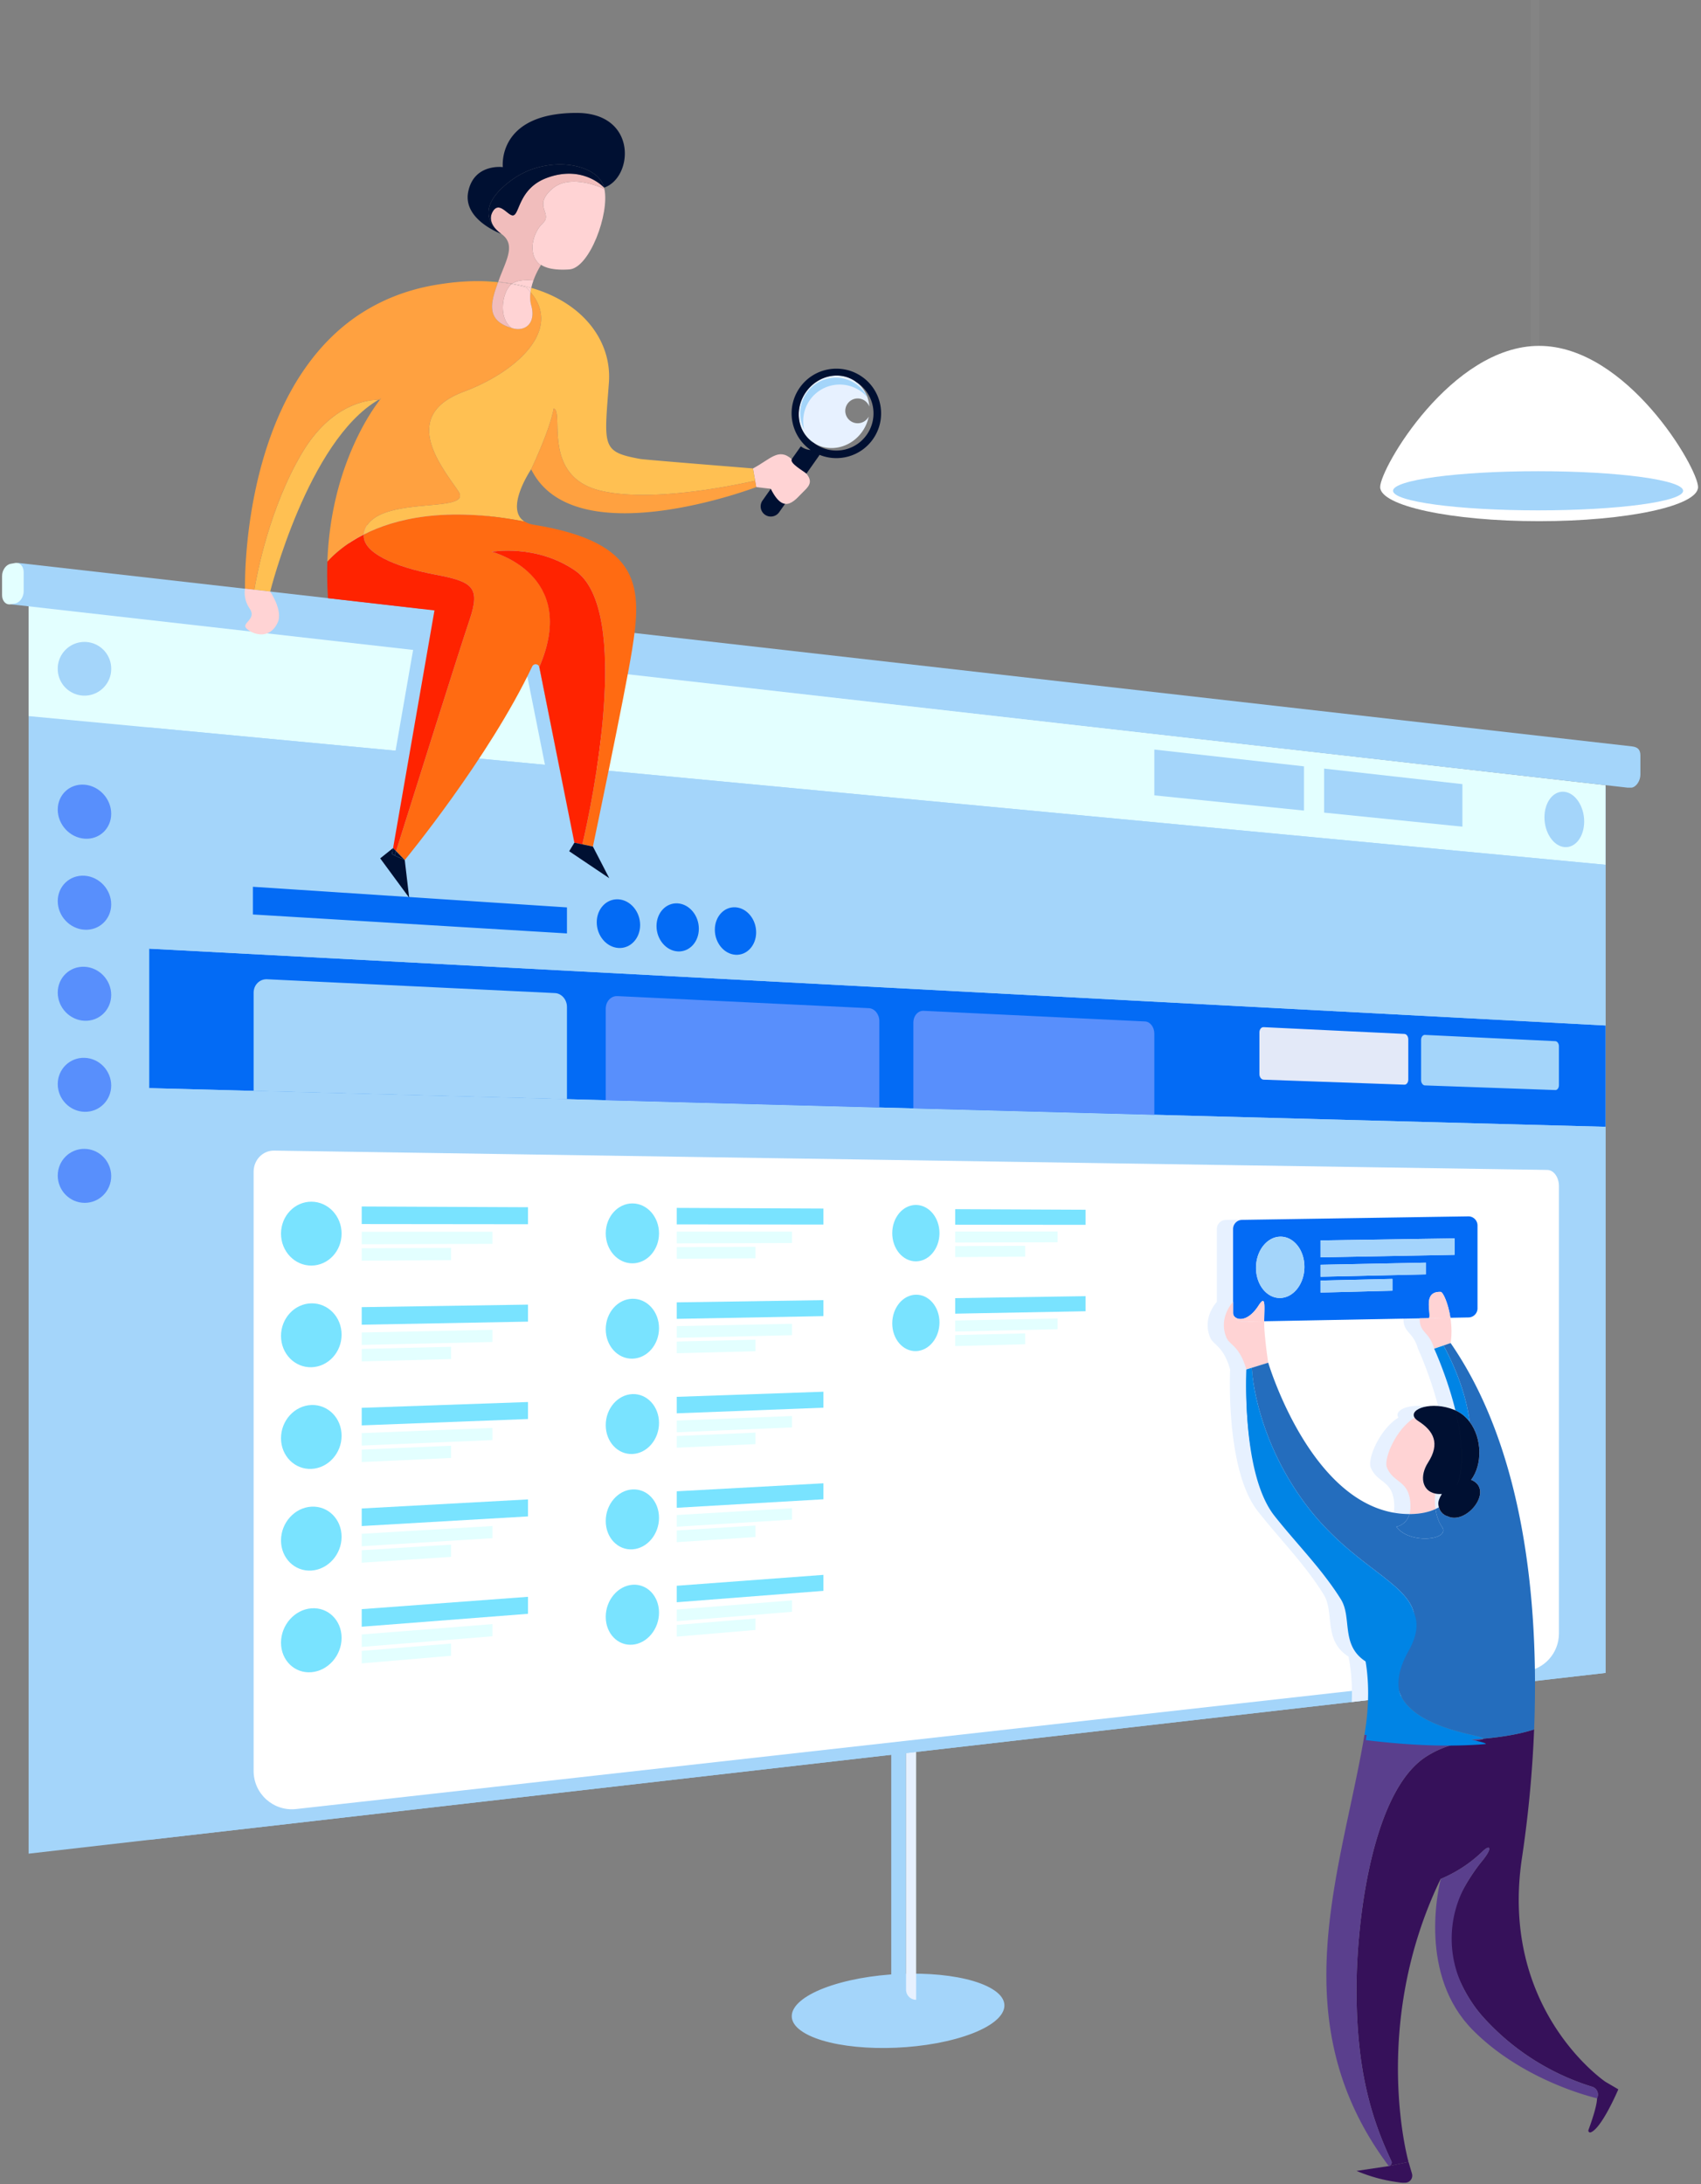 <svg xmlns="http://www.w3.org/2000/svg" xmlns:xlink="http://www.w3.org/1999/xlink" width="419" height="538" viewBox="0 0 419 538">
    <rect x="0" y="0" width="419" height="538" fill="#808080" stroke="none"/>
    <defs>
        <path id="a" d="M133.799.232L.229 434h338.452L205.11.232z"/>
        <path id="c" d="M28.547 1.914C3.005 5.006-7.009 12.017 6.181 17.57c13.19 5.554 44.59 7.549 70.133 4.456 25.543-3.094 35.557-10.104 22.366-15.658C89.702 2.588 72.288.457 54.026.457c-8.568 0-17.322.469-25.479 1.457"/>
        <path id="e" d="M0 607h669.68V.37H0z"/>
        <path id="g" d="M55.52 3.539c-41.25 9.957-59.77 7.248-53.988 8.98 14.134 4.233 30.146 6.779 51.92 7.038 28.713.342 54.102-.833 53.244-10.31C106.394 5.925 97.098.405 79.88.405c-6.878 0-15.022.881-24.36 3.135"/>
        <path id="i" d="M0 607h669.68V.37H0z"/>
        <path id="k" d="M.546 6.122c0 3.114 14.466 5.64 41.736 5.64 27.27 0 49.378-2.526 49.378-5.64 0-3.115-22.107-5.64-49.378-5.64C15.012.481.546 3.006.546 6.121"/>
        <path id="m" d="M9.44 3.226a261.723 261.723 0 0 1-.613 3.164c-.212 1.057-.43 2.118-.652 3.181a598.538 598.538 0 0 1-1.027 4.807c-.233 1.073-.469 2.147-.704 3.225-.237 1.077-.473 2.157-.709 3.24a754.521 754.521 0 0 0-1.32 6.19 314.381 314.381 0 0 0-1.052 5.26c-.21 1.098-.414 2.198-.61 3.298-.39 2.203-.746 4.413-1.058 6.63-.157 1.108-.301 2.217-.433 3.328-.132 1.11-.25 2.222-.355 3.336a123.069 123.069 0 0 0-.268 3.343c-.073 1.116-.13 2.232-.17 3.35a99.287 99.287 0 0 0-.052 5.034 89.33 89.33 0 0 0 .22 5.044c.08 1.121.186 2.244.313 3.366.707 6.173 2.145 12.355 4.583 18.524a71.008 71.008 0 0 0 2.223 5.041c2.184 4.48 4.935 8.947 8.356 13.394.575-.119.89-.728.641-1.246-4.852-10.12-8.758-21.89-8.758-42.065 0-17.365 4.049-48.612 17.43-57.114 2.138-1.358 5.841-3.215 10.93-3.776 2.465-.272 3.511-.466 3.57-.68-6.983.594-16.807.634-29.928-.964a211.138 211.138 0 0 1-.556 3.09"/>
        <path id="o" d="M11.94 1.27C7.721 5.314 3.665 7.13 1.566 8.053l-.02.237.007-.183-.018.069a42.605 42.605 0 0 0-.083.34l-.05.214-.053.237a22.698 22.698 0 0 0-.117.546l-.056.265-.072.37-.056.295c-.026.136-.052.285-.077.43l-.056.32c-.027.156-.054.323-.08.489l-.055.342c-.027.176-.053.363-.08.549l-.05.358c-.026.193-.051.397-.076.6-.015.126-.032.25-.047.381-.024.207-.046.425-.069.64l-.042.409-.06.683c-.01.142-.024.28-.034.424-.018.238-.033.485-.048.73-.009.146-.019.288-.027.436-.013.25-.022.507-.032.763-.006.153-.013.302-.018.458-.007.259-.01.526-.014.792-.002.158-.006.313-.007.474 0 .269.003.544.006.82.002.163.002.323.005.488.007.279.019.563.03.845.006.168.01.332.02.502.014.286.035.577.055.866.011.171.02.34.034.514.023.29.054.584.083.877.018.177.032.352.053.53.032.293.073.588.113.884.024.182.045.364.072.548.043.296.096.595.146.893.032.185.058.369.092.555.055.3.12.6.182.902.039.187.073.372.115.56.067.3.145.6.219.9.047.19.09.38.14.57.08.297.169.594.256.891.058.195.11.39.17.585.092.295.196.589.296.884.067.195.128.391.2.587.106.294.225.587.341.88.077.196.148.391.23.587.12.29.254.579.386.868.088.195.17.392.262.587.137.287.288.57.435.855.1.194.194.39.298.584.153.283.322.562.486.843.112.191.217.385.333.575.174.283.364.562.55.84.122.185.234.37.362.553.2.288.416.57.629.853.127.169.245.341.376.51.24.304.498.602.753.902.12.14.23.285.353.424.386.436.789.864 1.21 1.285a50.757 50.757 0 0 0 2.448 2.293 55.357 55.357 0 0 0 3.828 3.069 61.295 61.295 0 0 0 2.607 1.808c10.893 7.153 21.888 9.582 21.888 9.582a1.99 1.99 0 0 0-1.2-2.827c-6.645-2.016-17.563-6.69-27.006-17.112-1.82-2.01-3.327-4.225-4.574-6.531-4.506-8.338-4.224-18.475.71-26.572a44.579 44.579 0 0 1 3.63-5.132C13.572 1.501 13.859.388 13.32.388c-.275 0-.764.29-1.382.883"/>
        <path id="q" d="M.581.556L.533.57S-.69 25.195 7.323 35.417c.353.451.71.9 1.07 1.344.1.125.203.249.304.373.263.322.525.644.79.963.11.134.222.268.334.402.266.32.533.64.802.959l.232.274c.523.619 1.048 1.234 1.574 1.85 1.703 1.991 3.414 3.977 5.07 6.007l.02.028a110.39 110.39 0 0 1 1.519 1.904l.153.197c.461.594.915 1.194 1.361 1.8.065.087.13.173.193.26a71.22 71.22 0 0 1 1.301 1.84l.16.232c.439.648.867 1.306 1.284 1.974.048.076.093.154.141.231 2.66 4.544-.186 11.23 6.067 15.19v.003c.126.648.238 1.306.336 1.976l.02.122a44.672 44.672 0 0 1 .342 3.132c.034.444.062.892.084 1.347a63.07 63.07 0 0 1 .057 2.364c0 .216-.003.435-.005.653-.006.588-.02 1.183-.046 1.79l-.027.49a57.863 57.863 0 0 1-.138 2.03c-.01.106-.022.215-.031.323a63.76 63.76 0 0 1-.25 2.275l-.02.156a72.542 72.542 0 0 1-.385 2.577c12.842 1.603 22.457 1.563 29.292.968.325-1.201-29.938-3.022-18.896-22.784 8.067-14.439-10.203-15.525-24.712-34.695C4.586 19.789 2.119 5.184 1.884.152L.58.555z"/>
    </defs>
    <g fill="none" fill-rule="evenodd">
        <g transform="translate(209 121)">
            <mask id="b" fill="#fff">
                <use xlink:href="#a"/>
            </mask>
            <path d="M133.799.232L.229 434h338.452L205.11.232z" mask="url(#b)"/>
        </g>
        <g transform="translate(195 485)">
            <mask id="d" fill="#fff">
                <use xlink:href="#c"/>
            </mask>
            <path d="M28.547 1.914C3.005 5.006-7.009 12.017 6.181 17.57c13.19 5.554 44.59 7.549 70.133 4.456 25.543-3.094 35.557-10.104 22.366-15.658C89.702 2.588 72.288.457 54.026.457c-8.568 0-17.322.469-25.479 1.457" mask="url(#d)"/>
        </g>
        <g transform="translate(-122 -53)">
            <path fill="#FFF" d="M540.275 172.978c0 4.643-17.53 8.408-39.152 8.408-21.624 0-39.153-3.765-39.153-8.408 0-4.643 17.53-34.779 39.153-34.779 21.623 0 39.152 30.136 39.152 34.78"/>
            <path fill="#A4D5FA" d="M536.598 173.897c0 2.664-15.996 4.824-35.728 4.824-19.733 0-35.729-2.16-35.729-4.824 0-2.665 15.996-4.824 35.729-4.824 19.732 0 35.728 2.16 35.728 4.824"/>
            <mask id="f" fill="#fff">
                <use xlink:href="#e"/>
            </mask>
            <path fill="#FFF" d="M499.1 140.967h2.023V.37H499.1z" mask="url(#f)" opacity=".186"/>
        </g>
        <g transform="translate(336 524)">
            <mask id="h" fill="#fff">
                <use xlink:href="#g"/>
            </mask>
            <path d="M55.52 3.539c-41.25 9.957-59.77 7.248-53.988 8.98 14.134 4.233 30.146 6.779 51.92 7.038 28.713.342 54.102-.833 53.244-10.31C106.394 5.925 97.098.405 79.88.405c-6.878 0-15.022.881-24.36 3.135" mask="url(#h)"/>
        </g>
        <g transform="translate(-122 -53)">
            <path fill="#A4D5FA" d="M365.224 542.316c7.845 3.813 4.354 9.6-7.798 12.925-12.151 3.325-28.361 2.928-36.207-.885-7.845-3.814-4.354-9.6 7.798-12.925 12.151-3.325 28.361-2.928 36.207.885"/>
            <mask id="j" fill="#fff">
                <use xlink:href="#i"/>
            </mask>
            <path fill="#A4D5FA" d="M341.536 545.621h3.65v-65.553h-3.65z" mask="url(#j)"/>
            <path fill="#E7F1FF" d="M347.667 545.621a2.48 2.48 0 0 1-2.48-2.48v-63.074h2.48v65.554z" mask="url(#j)"/>
            <path fill="#A4D5FA" d="M517.483 465.098L129.05 509.62V202.132l388.433 44.522z" mask="url(#j)"/>
            <path fill="#036BF5" d="M517.483 330.569l-358.72-9.526v-34.35l358.72 18.92z" mask="url(#j)"/>
            <path fill="#E3FFFF" d="M517.483 266.026L129.05 229.4v-27.269l388.433 44.28z" mask="url(#j)"/>
            <path fill="#A4D5FA" d="M517.483 305.614l-358.72-18.921v-54.49l358.72 33.823zM517.483 465.098l-358.72 41.116V321.042l358.72 9.527zM512.222 255.367c0 3.742-2.172 6.562-4.866 6.3-2.709-.266-4.916-3.546-4.916-7.326s2.207-6.599 4.916-6.295c2.694.302 4.866 3.578 4.866 7.32" mask="url(#j)"/>
            <path fill="#A4D5FA" d="M258.705 297.634l-70.91-3.408c-1.832-.088-3.321 1.395-3.321 3.313v24.186l77.181 2.05V301.04c0-1.804-1.319-3.329-2.95-3.407" mask="url(#j)"/>
            <path fill="#588FFC" d="M336.017 301.35l-61.919-2.976c-1.593-.077-2.889 1.311-2.889 3.1v22.555l67.394 1.79v-21.287c0-1.689-1.156-3.113-2.586-3.182M404.055 304.62L349.52 302c-1.4-.068-2.536 1.236-2.536 2.911v21.13l59.356 1.576v-20.013c0-1.587-1.022-2.923-2.285-2.984" mask="url(#j)"/>
            <path fill="#A4D5FA" d="M443.202 252.673l-36.862-3.748V237.64l36.862 4.138zM482.23 256.64l-34.067-3.463v-10.843l34.067 3.824z" mask="url(#j)"/>
            <path fill="#FFF" d="M497.626 464.754L194.953 498.63c-5.589.626-10.479-3.747-10.479-9.37V341.639c0-2.918 2.264-5.248 5.046-5.206l313.63 4.761c1.58.024 2.857 1.817 2.857 4.005v110.187c0 4.8-3.608 8.834-8.38 9.369" mask="url(#j)"/>
            <path fill="#E3E9F8" d="M467.937 320.195l-34.676-1.234c-.57-.02-1.032-.634-1.032-1.371v-10.28c0-.738.462-1.313 1.032-1.285l34.676 1.666c.532.026.962.623.962 1.333v9.918c0 .711-.43 1.272-.962 1.253" mask="url(#j)"/>
            <path fill="#A4D5FA" d="M505.115 321.518l-32.11-1.142c-.527-.02-.955-.61-.955-1.318v-9.886c0-.709.428-1.263.955-1.237l32.11 1.543c.493.024.892.598.892 1.282v9.551c0 .684-.399 1.225-.892 1.207M142.159 224.327a6.582 6.582 0 0 1-5.934-6.549v-.065c0-3.918 3.401-6.968 7.296-6.543a6.582 6.582 0 0 1 5.87 6.543v.065c0 3.891-3.36 6.933-7.232 6.55" mask="url(#j)"/>
            <path fill="#588FFC" d="M142.84 259.599c-3.645-.264-6.616-3.472-6.616-7.163 0-3.69 2.97-6.437 6.616-6.137 3.626.3 6.55 3.504 6.55 7.158 0 3.654-2.924 6.405-6.55 6.142M142.84 282.025c-3.645-.203-6.616-3.36-6.616-7.05 0-3.691 2.97-6.488 6.616-6.25 3.626.239 6.55 3.394 6.55 7.048s-2.924 6.454-6.55 6.252M142.84 304.452c-3.645-.142-6.616-3.249-6.616-6.94 0-3.69 2.97-6.538 6.616-6.36 3.626.177 6.55 3.282 6.55 6.936 0 3.655-2.924 6.504-6.55 6.364M142.84 326.878c-3.645-.08-6.616-3.136-6.616-6.827s2.97-6.589 6.616-6.472c3.626.115 6.55 3.17 6.55 6.825 0 3.655-2.924 6.554-6.55 6.474M142.84 349.304c-3.645-.018-6.616-3.025-6.616-6.716 0-3.69 2.97-6.638 6.616-6.583 3.626.055 6.55 3.06 6.55 6.715 0 3.654-2.924 6.602-6.55 6.584" mask="url(#j)"/>
            <path fill="#036BF5" d="M261.655 282.936l-77.363-4.668v-6.821l77.363 5.079zM274.36 286.522c-2.957-.171-5.367-3.005-5.367-6.328 0-3.324 2.41-5.855 5.367-5.654 2.944.2 5.32 3.033 5.32 6.327 0 3.293-2.376 5.826-5.32 5.655M288.952 287.369c-2.886-.168-5.236-2.965-5.236-6.249 0-3.282 2.35-5.783 5.236-5.587 2.873.195 5.191 2.99 5.191 6.245 0 3.253-2.318 5.757-5.19 5.59M303.192 288.194c-2.816-.163-5.11-2.925-5.11-6.168 0-3.243 2.294-5.717 5.11-5.525 2.804.191 5.067 2.95 5.067 6.166 0 3.215-2.263 5.69-5.067 5.527" mask="url(#j)"/>
            <path fill="#79E3FF" d="M252.056 354.572l-40.957-.045V350.2l40.957.184z" mask="url(#j)"/>
            <path fill="#E3FFFF" d="M243.297 359.413l-32.198.093v-3.074l32.198-.014zM233.109 363.422l-22.01.134v-3.073l22.01-.08z" mask="url(#j)"/>
            <path fill="#79E3FF" d="M206.143 356.881c0 4.32-3.31 7.846-7.418 7.875-4.134.028-7.505-3.492-7.505-7.863s3.371-7.897 7.505-7.875c4.108.023 7.418 3.543 7.418 7.863M252.056 378.563l-40.957.763v-4.33l40.957-.621z" mask="url(#j)"/>
            <path fill="#E3FFFF" d="M243.297 383.577l-32.198.727v-3.073l32.198-.649zM233.109 387.787l-22.01.567v-3.073l22.01-.514z" mask="url(#j)"/>
            <path fill="#79E3FF" d="M206.143 381.777c0 4.32-3.31 7.911-7.418 8.02-4.134.111-7.505-3.343-7.505-7.714s3.371-7.964 7.505-8.023c4.108-.059 7.418 3.397 7.418 7.717M252.056 402.554l-40.957 1.57v-4.329l40.957-1.428z" mask="url(#j)"/>
            <path fill="#E3FFFF" d="M243.297 407.741l-32.198 1.362v-3.074l32.198-1.283zM233.109 412.151l-22.01 1.002v-3.074l22.01-.947z" mask="url(#j)"/>
            <path fill="#79E3FF" d="M206.143 406.673c0 4.32-3.31 7.976-7.418 8.166-4.134.192-7.505-3.195-7.505-7.567 0-4.37 3.371-8.03 7.505-8.17 4.108-.139 7.418 3.25 7.418 7.57M252.056 426.546l-40.957 2.376v-4.329l40.957-2.235z" mask="url(#j)"/>
            <path fill="#E3FFFF" d="M243.297 431.906l-32.198 1.994v-3.073l32.198-1.917zM233.109 436.516l-22.01 1.435v-3.074l22.01-1.38z" mask="url(#j)"/>
            <path fill="#79E3FF" d="M206.143 431.569c0 4.32-3.31 8.041-7.418 8.312-4.134.273-7.505-3.047-7.505-7.419s3.371-8.096 7.505-8.318c4.108-.22 7.418 3.104 7.418 7.425M252.056 450.538l-40.957 3.182v-4.329l40.957-3.041z" mask="url(#j)"/>
            <path fill="#E3FFFF" d="M243.297 456.07l-32.198 2.629v-3.074l32.198-2.55zM233.109 460.881l-22.01 1.868v-3.074l22.01-1.814z" mask="url(#j)"/>
            <path fill="#79E3FF" d="M206.143 456.465c0 4.32-3.31 8.106-7.418 8.458-4.134.354-7.505-2.9-7.505-7.271s3.371-8.162 7.505-8.466c4.108-.302 7.418 2.958 7.418 7.279M324.834 354.65l-36.137-.04v-4.061l36.137.162z" mask="url(#j)"/>
            <path fill="#E3FFFF" d="M317.093 359.2l-28.396.082v-2.884l28.396-.012zM308.098 362.965l-19.401.118V360.2l19.401-.071z" mask="url(#j)"/>
            <path fill="#79E3FF" d="M284.334 356.82c0 4.053-2.913 7.358-6.526 7.384-3.636.025-6.599-3.277-6.599-7.374 0-4.098 2.963-7.404 6.599-7.385 3.613.02 6.526 3.321 6.526 7.374M324.834 377.208l-36.137.673v-4.062l36.137-.55z" mask="url(#j)"/>
            <path fill="#E3FFFF" d="M317.093 381.911l-28.396.641v-2.883l28.396-.572zM308.098 385.853l-19.401.5v-2.884l19.401-.453z" mask="url(#j)"/>
            <path fill="#79E3FF" d="M284.334 380.175c0 4.054-2.913 7.417-6.526 7.513-3.636.097-6.599-3.146-6.599-7.244s2.963-7.463 6.599-7.514c3.613-.052 6.526 3.192 6.526 7.245M324.834 399.766l-36.137 1.385v-4.062l36.137-1.26z" mask="url(#j)"/>
            <path fill="#E3FFFF" d="M317.093 404.622l-28.396 1.2v-2.884l28.396-1.13zM308.098 408.74l-19.401.883v-2.884l19.401-.835z" mask="url(#j)"/>
            <path fill="#79E3FF" d="M284.334 403.531c0 4.053-2.913 7.474-6.526 7.641-3.636.17-6.599-3.015-6.599-7.113 0-4.099 2.963-7.521 6.599-7.645 3.613-.123 6.526 3.064 6.526 7.117M324.834 422.325l-36.137 2.096v-4.062l36.137-1.972z" mask="url(#j)"/>
            <path fill="#E3FFFF" d="M317.093 427.333l-28.396 1.76v-2.885l28.396-1.69zM308.098 431.629l-19.401 1.265v-2.885l19.401-1.217z" mask="url(#j)"/>
            <path fill="#79E3FF" d="M284.334 426.887c0 4.054-2.913 7.531-6.526 7.77-3.636.24-6.599-2.886-6.599-6.984s2.963-7.58 6.599-7.774c3.613-.194 6.526 2.935 6.526 6.988M324.834 444.883l-36.137 2.808v-4.062l36.137-2.684z" mask="url(#j)"/>
            <path fill="#E3FFFF" d="M317.093 450.044l-28.396 2.318v-2.883l28.396-2.25zM308.098 454.517l-19.401 1.646v-2.884l19.401-1.599z" mask="url(#j)"/>
            <path fill="#79E3FF" d="M284.334 450.243c0 4.054-2.913 7.59-6.526 7.899-3.636.312-6.599-2.756-6.599-6.854 0-4.098 2.963-7.638 6.599-7.905 3.613-.265 6.526 2.807 6.526 6.86M389.408 354.719l-32.121-.035v-3.826l32.121.145z" mask="url(#j)"/>
            <path fill="#E3FFFF" d="M382.518 359.012l-25.232.072v-2.716l25.232-.01zM374.517 362.56l-17.23.104v-2.716l17.23-.063z" mask="url(#j)"/>
            <path fill="#79E3FF" d="M353.417 356.764c0 3.817-2.584 6.93-5.787 6.952-3.222.022-5.847-3.086-5.847-6.942 0-3.857 2.625-6.97 5.847-6.952 3.203.017 5.787 3.125 5.787 6.942M389.408 376.005l-32.121.598v-3.826l32.121-.487z" mask="url(#j)"/>
            <path fill="#E3FFFF" d="M382.518 380.434l-25.232.57v-2.717l25.232-.508zM374.517 384.14l-17.23.444v-2.716l17.23-.403z" mask="url(#j)"/>
            <path fill="#79E3FF" d="M353.417 378.76c0 3.817-2.584 6.98-5.787 7.065-3.222.087-5.847-2.97-5.847-6.827 0-3.856 2.625-7.02 5.847-7.067 3.203-.046 5.787 3.012 5.787 6.83" mask="url(#j)"/>
            <path fill="#A4D5FA" d="M523.942 236.855l-397.538-45.193-1.764 10.198 398.24 45.164h1.062c1.177-.212 2.13-1.756 2.13-3.214v-4.7c0-1.457-.651-2.091-2.13-2.255" mask="url(#j)"/>
            <path fill="#E3FFFF" d="M125.702 201.669l-1.061.19c-1.178.212-2.132-.798-2.132-2.256v-4.699c0-1.458.954-2.811 2.132-3.023l1.06-.19c1.178-.212 2.132.798 2.132 2.255v4.7c0 1.457-.954 2.81-2.131 3.023" mask="url(#j)"/>
            <path fill="#E7F1FF" d="M333.271 157.264a3.054 3.054 0 1 1 2.868-4.096c-.165-2.35-1.245-4.552-3.158-6.016-.086-.065-.173-.132-.262-.194-3.83-2.689-9.288-1.516-12.192 2.62-2.733 3.89-2.23 9.016 1.028 11.847l.109-.003c.253.244.524.474.81.69.45.29.923.528 1.408.717 3.618 1.406 8.011.044 10.512-3.516a9.702 9.702 0 0 0 1.59-3.701 3.051 3.051 0 0 1-2.713 1.652" mask="url(#j)"/>
            <path fill="#001032" d="M319.818 162.202l-.002.002.148.16c-.05-.053-.097-.108-.146-.162M320.845 163.204" mask="url(#j)"/>
            <path fill="#001032" d="M335.505 160.093c-2.629 3.742-7.552 4.915-11.53 2.951a9.185 9.185 0 0 1-1.218-.722c-.097-.068-.19-.139-.283-.21a7.802 7.802 0 0 1-.919-.687c-3.258-2.831-3.76-7.957-1.029-11.848 2.905-4.135 8.364-5.308 12.193-2.62.09.063.176.13.262.195.098.064.197.127.294.195a9.148 9.148 0 0 1 2.23 12.746m-1.154-14.277c-4.983-3.498-11.858-2.295-15.356 2.686-3.01 4.285-2.538 9.968.823 13.7.049.053.096.109.146.162l.054.057c.096.1.195.199.294.296l.15.143a11.687 11.687 0 0 0 .383.344c.121.103.243.205.37.305l.025.019c.13.101.264.202.405.301 0 0-1.227.026-2.38-.891l-9.442 13.367a2.503 2.503 0 1 0 4.1 2.878l9.758-13.818a2.58 2.58 0 0 0 .187-.32c4.653 1.893 10.16.408 13.169-3.877 3.498-4.98 2.295-11.855-2.686-15.352" mask="url(#j)"/>
            <path fill="#AEECFF" d="M322.474 162.113a9.175 9.175 0 0 1-.81-.69c-.036-.001-.073.001-.11.002a7.802 7.802 0 0 0 .92.688" mask="url(#j)"/>
            <path fill="#FFF" d="M320.462 162.86c-.052-.048-.102-.096-.15-.143l.15.143M320.748 163.12l.097.084-.097-.083M321.215 163.508l.025.02-.025-.02" mask="url(#j)"/>
            <path fill="#A4D5FA" d="M328.838 147.73a8.971 8.971 0 0 1 6.922 3.254 8.76 8.76 0 0 0-7.883-4.936 8.758 8.758 0 0 0-7.773 12.791 8.987 8.987 0 0 1 8.734-11.108" mask="url(#j)"/>
            <path fill="#FFD3D4" d="M307.476 168.391c4.242-2.217 6.3-5.198 9.547-2.28-.53 1.045 2.793 2.836 3.612 3.566 1.389 1.694.967 2.804-.41 4.113-2.326 2.21-4.962 6.458-8.357-.38l-3.591-.416-.801-4.603z" mask="url(#j)"/>
            <path fill="#E7F1FF" d="M466.459 402.217c-4.587 2.796-7.684 10.144-6.807 12.292 1.652 4.046 5.642 2.973 5.79 9.416.019.8-.076 1.469-.238 2.042-23.748.034-34.799-37.29-34.799-37.29s-.605-3.72-.93-8.043a27.7 27.7 0 0 1-.064-2.166l38.294-.712c-.028 3.717 2.365 3.138 3.581 7.481l.015.034a25.407 25.407 0 0 1 .266.597l.046.106a35.712 35.712 0 0 0 .164.382l.059.138.083.197c.016.035.03.07.045.106a86.93 86.93 0 0 1 .536 1.307c1.122 2.792 2.793 7.336 4.013 12.323-.09-.04-.176-.086-.268-.123-5.569-2.259-11.18-.248-9.786 1.913m8.873-18.374c.334-2.144.245-4.31-.047-6.228l4.473-.083a2.242 2.242 0 0 0 2.2-2.242v-20.414a2.242 2.242 0 0 0-2.277-2.242l-55.724.87a2.242 2.242 0 0 0-2.208 2.241v17.948s-3.742 3.846-1.622 8.848c.75 1.77 3.242 2.014 4.883 7.812 0 0-1.222 24.643 6.79 34.872.354.452.712.9 1.072 1.346.1.124.203.248.305.373.261.322.523.644.788.964.11.134.223.267.334.401l.802.96.233.274c.523.62 1.048 1.236 1.574 1.851 1.703 1.994 3.414 3.98 5.07 6.013a120.857 120.857 0 0 1 1.54 1.932 92.315 92.315 0 0 1 1.516 1.999c.063.087.127.173.19.262.443.606.877 1.22 1.302 1.84.052.078.107.154.16.232.439.648.867 1.307 1.284 1.975l.141.231c2.66 4.548-.187 11.24 6.067 15.202v.003c.127.648.238 1.307.337 1.977l.019.123a46.2 46.2 0 0 1 .426 4.482c.013.266.022.536.03.806.016.514.027 1.033.028 1.56 0 .216-.004.435-.006.653-.006.52-.02 1.047-.041 1.58l41.146-4.717c-.066-28.798-4.881-60.692-20.785-83.704" mask="url(#j)"/>
            <path fill="#FFD3D4" d="M475.561 420.924c-3.35-.68-3.901-4.379-1.801-7.639 3.027-4.698 1.409-7.79-2.402-10.226-.433-.277-.727-.56-.908-.842-4.587 2.797-7.683 10.144-6.806 12.292 1.651 4.045 5.64 2.973 5.79 9.416.019.8-.077 1.468-.239 2.041.12 0 .24.005.362.003 2.424-.042 4.415-.486 6.046-1.243a14.025 14.025 0 0 1-.042-3.802" mask="url(#j)"/>
            <path fill="#036BF5" d="M437.376 357.633c3.285-.046 5.936 3.28 5.936 7.432 0 4.152-2.65 7.589-5.936 7.676-3.303.088-5.993-3.239-5.993-7.431 0-4.193 2.69-7.63 5.993-7.677zm9.907 10.818l17.702-.413v2.911l-17.702.457v-2.955zm0-3.895l25.931-.522v2.892l-25.931.585v-2.955zm0-5.994l33.025-.502v4.05l-33.025.614v-4.162zm-21.456 18.35c.532 1.333 3.43 1.975 6.198-2.323 1.843-2.862 1.395.296 1.378 3.88l38.292-.713h.023l.515-.01c.59-.012 1.013-.021 1.377-.025l.397-.008c.62-1.194-1.705-6.657 2.875-6.471.557.022 1.84 2.755 2.393 6.373l4.474-.083a2.243 2.243 0 0 0 2.2-2.242v-20.414a2.242 2.242 0 0 0-2.277-2.241l-55.725.869a2.243 2.243 0 0 0-2.207 2.241v20.581c0 .204.036.398.087.586z" mask="url(#j)"/>
            <path fill="#FFD3D4" d="M430.353 389.933l4.044-1.255s-.605-3.72-.93-8.044a27.164 27.164 0 0 1-.064-2.166l-5.379.1a2.236 2.236 0 0 1-2.197-1.656 1.194 1.194 0 0 1-.087-.443v-2.776s-3.742 3.847-1.622 8.848c.75 1.769 3.243 2.014 4.884 7.811l.055-.017 1.296-.402z" mask="url(#j)"/>
            <path fill="#FFD3D4" d="M432.024 374.59c-2.767 4.297-5.665 3.655-6.197 2.322a2.236 2.236 0 0 0 2.197 1.657l5.38-.1c.016-3.584.464-6.742-1.38-3.88M474.005 377.718c-.127 0-.258 0-.395.002l-1.377.026-.514.01h-.023c-.027 3.717 2.365 3.138 3.581 7.482l.25-.087.09-.03 1.729-.597.224-.077 1.754-.605c.333-2.143.245-4.31-.048-6.227l-5.269.098c0 .001 0 .003-.002.005M471.695 377.756h.023-.023" mask="url(#j)"/>
            <path fill="#FFD3D4" d="M472.233 377.746l1.377-.026c-.364.005-.788.015-1.377.026M476.882 371.241c-4.58-.185-2.255 5.278-2.875 6.472l5.269-.098c-.553-3.618-1.837-6.351-2.394-6.374" mask="url(#j)"/>
            <path fill="#246DBD" d="M476.826 516.158c.016-.069.031-.126.045-.181l-.045.181M476.738 516.534l.05-.215-.05.215M439.325 429.544l-.233-.275.233.275M458.525 463.183l-.019-.123.019.123M438.29 428.31c-.11-.135-.223-.268-.333-.403.11.135.222.268.334.402M437.167 426.944l-.304-.373c.1.125.203.248.304.373" mask="url(#j)"/>
            <path fill="#36115A" d="M517.483 565.835s-26.233-17.675-20.58-55.193a292.645 292.645 0 0 0 2.99-31.627c-1.815.609-5.838 1.706-12.493 2.286-.057.215-1.083.41-3.496.682-4.98.564-8.604 2.429-10.696 3.792-13.098 8.534-17.062 39.9-17.062 57.331 0 20.253 3.824 32.068 8.573 42.225a.894.894 0 0 1-.627 1.251l4.867-1.029s-9.556-33.51 7.906-69.71c.006-.012.017-.012.026-.006.006.004.012.008.01.017 2.089-.927 6.126-2.752 10.324-6.815 1.816-1.757 2.527-.869-.14 2.387-3.843 4.689-9.236 13.791-8.366 21.08 1.458 5.867 4.039 12.256 8.6 17.339 9.397 10.473 20.264 15.169 26.878 17.194a2.005 2.005 0 0 1 1.193 2.841s-10.943-2.44-21.784-9.628c10.841 7.187 21.784 9.628 21.784 9.628 0 1.93-1.525 6.225-2.113 7.808-.13.352.207.714.56.586 2.727-.988 6.796-10.597 6.796-10.597l-3.15-1.842z" mask="url(#j)"/>
            <path fill="#246DBD" d="M454.628 497.867c.231-1.082.462-2.16.69-3.237a2195.66 2195.66 0 0 1-.69 3.237M478.362 543.321c-.081-.196-.152-.393-.229-.59.077.197.148.394.229.59M479.008 544.783c-.093-.195-.174-.393-.262-.589.088.196.17.394.262.59M479.737 546.23c-.104-.195-.197-.392-.297-.588.1.196.193.393.297.588M477.793 541.848c-.07-.197-.13-.394-.197-.59.066.196.127.393.197.59M476.876 538.886c-.05-.19-.092-.381-.14-.572.048.191.09.381.14.572M477.3 540.369c-.06-.196-.112-.391-.17-.587.058.196.11.391.17.587M482.46 550.423c-.13-.17-.248-.342-.375-.512.127.17.245.343.375.512M483.561 551.756c-.123-.14-.233-.285-.352-.427.12.142.229.287.352.427M480.552 547.655c-.116-.192-.22-.386-.332-.58.112.194.216.388.332.58M481.46 549.054c-.127-.183-.24-.37-.36-.555.12.185.233.372.36.555M476.52 537.41c-.043-.19-.077-.376-.115-.564.038.188.072.375.114.563M475.802 533.047c-.02-.18-.034-.356-.052-.534.018.178.032.355.052.534M475.663 523.908c.01-.145.023-.284.035-.426l-.035.426M475.757 522.794c.013-.14.028-.273.042-.409-.014.136-.029.27-.042.41M475.539 526.305l.017-.459-.017.46M475.589 525.08c.008-.15.017-.292.027-.439-.01.147-.02.29-.027.438M475.867 521.741c.015-.131.032-.256.047-.384-.015.128-.032.253-.047.384M475.99 520.755c.016-.124.034-.24.05-.36-.016.12-.034.236-.05.36M475.518 527.577c0-.16.005-.316.007-.475-.002.159-.007.314-.007.475M476.224 535.94c-.034-.187-.061-.372-.092-.558.031.186.058.37.092.558M475.986 534.485c-.027-.185-.047-.367-.071-.55.024.183.044.365.071.55M475.667 531.632c-.013-.174-.023-.344-.034-.516.011.172.02.342.034.516M475.578 530.246c-.009-.17-.013-.336-.02-.504.007.168.011.333.02.504M475.53 528.893c-.004-.166-.004-.328-.006-.492.002.164.002.326.005.492M475.558 385.867l-.061-.139c.019.043.04.09.06.14M464.092 586.582c-3.349-4.464-6.042-8.948-8.18-13.444 2.138 4.496 4.831 8.98 8.18 13.444M475.827 386.494l-.059-.139.06.14M475.468 385.663c-.122-.276-.191-.425-.191-.425l.754-.26-.414.142-.09.031-.25.087s.069.15.19.425M475.956 386.797l-.045-.106.045.106" mask="url(#j)"/>
            <path fill="#246DBD" d="M477.57 384.447c1.46 2.644 5.403 10.413 6.432 18.786 3.09 4.06 3.198 10.57.377 14.3.324.128.644.299.955.528 3.996 2.953-2.373 10.586-6.756 8.446 0 0-1.602-.313-2.138-2.215-.268.155-.546.299-.836.434.253 1.728.811 3.275 1.573 4.36 2.303 3.278-7.952 4.464-11.231 0 0 0 2.465-.343 3.249-3.12-23.747.034-34.798-37.288-34.798-37.288l-4.044 1.255c.237 5.036 2.702 19.653 13.436 33.846 14.51 19.185 32.782 20.271 24.714 34.721-11.043 19.777 19.222 21.6 18.898 22.801 6.654-.58 10.677-1.677 12.492-2.286 1.251-31.49-2.52-69.053-20.57-95.173l-1.754.605M429.002 390.352l.048-.015zM458.17 461.08v0M476.888 515.908a48.17 48.17 0 0 0-.007.183l.02-.237a1.255 1.255 0 0 1-.013.054M476.338 387.724l-.023-.057.023.057" mask="url(#j)"/>
            <path fill="#246DBD" d="M469.195 425.967c-.784 2.776-3.25 3.119-3.25 3.119 3.28 4.464 13.534 3.278 11.233 0-.762-1.085-1.321-2.632-1.575-4.36-1.631.757-3.622 1.201-6.046 1.243-.122.003-.241-.002-.362-.002M429.057 390.335l-.055.017.048-.015zM434.397 388.678l-4.044 1.255 4.044-1.255zM475.527 385.151l-.25.086.25-.086M477.345 384.524l-1.728.596.414-.143 1.314-.453zM477.57 384.447l1.754-.605-1.755.605z" mask="url(#j)"/>
            <path fill="#36115A" d="M464.092 586.582l-7.946 1.19c5.039 2.086 8.361 2.5 10.461 2.829.675.105 1.228.119 1.68.077a1.753 1.753 0 0 0 1.514-2.24l-.842-2.885-4.867 1.03z" mask="url(#j)"/>
            <path fill="#246DBD" d="M464.092 586.582l4.867-1.029z" mask="url(#j)"/>
            <path fill="#A4D4FC" d="M480.307 358.06l-33.024.502v4.163l33.024-.615zM473.214 364.034l-25.931.522v2.956l25.931-.586zM464.985 368.038l-17.702.413v2.955l17.702-.457z" mask="url(#j)"/>
            <path fill="#A4D5FA" d="M437.376 372.74c3.285-.086 5.936-3.523 5.936-7.675 0-4.151-2.65-7.478-5.936-7.431-3.303.047-5.993 3.483-5.993 7.676 0 4.192 2.69 7.519 5.993 7.43" mask="url(#j)"/>
            <path fill="#0084E5" d="M476.492 388.104c1.121 2.792 2.792 7.336 4.012 12.323l.002.001c-1.222-4.99-2.892-9.533-4.014-12.324M475.497 385.729l-.03-.066.03.066M475.604 385.974l-.046-.106.046.106M475.91 386.691l-.082-.197.083.197M475.768 386.355l-.086-.201.086.201M477.57 384.447l-.224.077.223-.077z" mask="url(#j)"/>
            <path fill="#0084E5" d="M475.277 385.237s.069.15.19.426l.03.066a10.785 10.785 0 0 0 .108.245l.076.18.087.201.06.139.083.197.044.106a87.757 87.757 0 0 1 .52 1.267l.017.04c1.121 2.792 2.793 7.333 4.014 12.324 1.423.634 2.589 1.613 3.496 2.805-1.03-8.373-4.972-16.143-6.433-18.786l-1.538.53-.754.26z" mask="url(#j)"/>
            <path fill="#0084E5" d="M477.57 384.447l-.224.077-1.314.453 1.537-.53" mask="url(#j)"/>
            <path fill="#5E1A15" d="M481.354 417.547l.004-.001c1.37-4.94.565-11.327-.852-17.118l-.002-.001c1.417 5.792 2.222 12.18.85 17.12" mask="url(#j)"/>
            <path fill="#5E1A15" d="M480.855 419.044c.192-.482.36-.981.503-1.498a.008.008 0 0 1-.004.001 14.3 14.3 0 0 1-.499 1.497" mask="url(#j)"/>
            <path fill="#001032" d="M485.334 418.061c-.31-.23-.631-.4-.955-.527 2.82-3.731 2.712-10.242-.377-14.3-.908-1.194-2.073-2.171-3.496-2.806 1.417 5.792 2.222 12.177.852 17.118-.143.516-.31 1.016-.503 1.498.192-.481.356-.982.499-1.497 1.373-4.94.567-11.328-.85-17.12-.09-.04-.175-.086-.267-.123-5.57-2.26-11.181-.248-9.787 1.914.181.28.475.564.908.84 3.81 2.436 5.429 5.528 2.402 10.227-2.1 3.26-1.549 6.959 1.801 7.639.48.097 1.016.131 1.61.095-.612.946-.95 1.887-.871 2.576.029.256.08.484.14.697.536 1.902 2.138 2.214 2.138 2.214 4.383 2.14 10.752-5.492 6.756-8.445" mask="url(#j)"/>
            <path fill="#246DBD" d="M476.89 515.837h.001" mask="url(#j)"/>
            <path fill="#0084E5" d="M483.209 551.33c-.254-.301-.51-.601-.749-.908.239.307.495.607.749.907M478.746 544.194c-.13-.29-.264-.581-.384-.873.12.292.254.582.384.873M479.44 545.642c-.146-.286-.296-.57-.432-.859.136.289.286.573.432.86M480.22 547.076c-.163-.282-.33-.562-.483-.846.152.284.32.564.483.846M475.525 527.102c.004-.267.006-.536.014-.797-.008.261-.01.53-.014.797M482.085 549.911c-.211-.285-.427-.568-.626-.857.2.29.415.572.626.857M475.75 532.513c-.03-.294-.06-.59-.083-.881.023.292.054.586.083.881M481.099 548.499c-.184-.28-.373-.56-.547-.844.174.284.363.563.547.844M476.405 536.846c-.062-.303-.127-.605-.181-.906.054.3.119.603.18.906M476.132 535.382c-.05-.3-.103-.6-.146-.897.043.297.095.597.146.897M475.915 533.934c-.04-.296-.08-.593-.113-.887.032.294.073.59.113.887M476.737 538.314c-.075-.302-.151-.604-.218-.905.067.3.143.603.218.905M478.133 542.732c-.115-.295-.234-.589-.34-.885.106.296.225.59.34.885M477.131 539.782c-.086-.298-.176-.597-.255-.896.08.299.169.598.255.896M477.595 541.258c-.1-.297-.203-.593-.295-.89.092.297.195.593.295.89M475.633 531.116c-.02-.29-.04-.584-.056-.87.015.286.036.58.056.87M476.685 516.772l.053-.238-.053.238M476.788 516.32l.038-.162-.038.162M476.568 517.32l.064-.308-.064.308M476.442 517.958l.071-.37-.071.37M476.888 515.907l-.017.07.017-.07M475.557 525.846c.01-.257.018-.516.032-.767-.014.25-.023.51-.032.767M475.698 523.481c.019-.23.038-.463.059-.687-.021.224-.04.456-.059.687M475.799 522.385c.022-.217.044-.435.068-.644-.024.21-.046.426-.068.644M476.04 520.395c.027-.186.052-.374.08-.551-.028.177-.053.364-.08.551M476.174 519.5l.079-.492-.08.492M475.914 521.357c.025-.203.05-.408.076-.602-.026.195-.05.399-.076.602M458.982 468.47c-.01-.269-.018-.539-.03-.805.012.266.02.536.03.806M458.93 472.965c.01-.163.02-.328.027-.49l-.027.49M429.002 390.352s-1.223 24.644 6.79 34.873c-8.013-10.23-6.79-34.873-6.79-34.873M458.49 477.754l.022-.156-.021.156M459.008 470.031c.001.216-.002.435-.005.654.003-.219.006-.437.005-.654M458.76 475.321c.01-.108.023-.217.032-.324l-.031.324M430.353 389.933l-1.296.402 1.296-.402z" mask="url(#j)"/>
            <path fill="#5A3F8D" d="M464.092 586.582c.563-.12.87-.73.627-1.251-4.749-10.157-8.573-21.972-8.573-42.224 0-17.432 3.964-48.799 17.062-57.332 2.092-1.363 5.717-3.228 10.697-3.792 2.413-.273 3.437-.467 3.496-.682-6.836.596-16.451.636-29.295-.968a216.855 216.855 0 0 1-.545 3.102 268.704 268.704 0 0 1-.6 3.176 367.38 367.38 0 0 1-.638 3.194c-.327 1.602-.664 3.21-1.005 4.825-.228 1.077-.459 2.156-.69 3.237l-.693 3.252a896.07 896.07 0 0 0-.688 3.268 535.26 535.26 0 0 0-1.002 4.926 311.097 311.097 0 0 0-.633 3.3 255.011 255.011 0 0 0-.595 3.311c-.382 2.212-.732 4.43-1.037 6.654a158.432 158.432 0 0 0-.424 3.342 139.112 139.112 0 0 0-.347 3.349 115.822 115.822 0 0 0-.428 6.719 102.204 102.204 0 0 0-.052 5.053 91.995 91.995 0 0 0 .215 5.062 84.29 84.29 0 0 0 .308 3.379c.691 6.196 2.099 12.402 4.485 18.594a72.227 72.227 0 0 0 2.176 5.062c2.137 4.496 4.83 8.98 8.179 13.444" mask="url(#j)"/>
            <path fill="#0084E5" d="M487.4 481.301c.325-1.202-29.94-3.024-18.898-22.8 8.069-14.45-10.203-15.537-24.713-34.722-10.734-14.194-13.2-28.81-13.436-33.846l-1.302.404-.049.015s-1.223 24.643 6.79 34.873c.353.452.71.9 1.071 1.346.1.125.203.249.304.373.263.322.525.644.79.963.11.135.222.268.333.402l.802.96.233.275c7.805 9.241 16.21 17.96 18.844 31.536v.003c.127.648.239 1.307.337 1.977l.019.123a43.218 43.218 0 0 1 .263 2.198 52.195 52.195 0 0 1 .163 2.284 51.81 51.81 0 0 1 .057 2.366c.001.216-.002.435-.005.654-.007.589-.02 1.184-.046 1.79l-.027.49a56.542 56.542 0 0 1-.138 2.031c-.009.108-.022.217-.032.325a63.83 63.83 0 0 1-.248 2.277l-.021.156a71.539 71.539 0 0 1-.375 2.525l-.01.054c12.844 1.604 22.459 1.564 29.295.968" mask="url(#j)"/>
            <path fill="#0084E5" d="M429.057 390.335l-.007.002 1.303-.404zM476.901 515.854z" mask="url(#j)"/>
            <path fill="#5A3F8D" d="M514.197 567.04c-6.614-2.026-17.48-6.722-26.879-17.195-1.812-2.02-3.311-4.246-4.552-6.563-4.486-8.378-4.205-18.564.705-26.7a44.804 44.804 0 0 1 3.613-5.156c2.668-3.255 1.957-4.145.14-2.387-4.197 4.063-8.234 5.889-10.323 6.815l-.02.237.007-.183-.017.069-.046.181-.037.162-.05.215-.053.237-.053.24-.063.308c-.02.089-.037.173-.056.268l-.071.37a43.998 43.998 0 0 0-.133.73l-.056.32-.08.492-.054.344c-.027.177-.052.365-.079.551-.017.12-.034.236-.05.36-.026.194-.051.399-.076.603l-.047.383c-.024.209-.046.427-.068.644-.014.136-.029.27-.042.41-.021.223-.04.455-.059.686l-.035.427c-.018.239-.032.486-.047.733-.01.146-.02.29-.027.438-.014.251-.023.51-.032.767-.006.154-.014.304-.018.46-.008.26-.01.528-.014.796-.003.159-.007.315-.008.475 0 .271.003.548.007.824.002.164.002.326.005.492.007.279.018.564.03.849.006.168.01.334.019.504.014.287.035.579.055.87.011.172.02.342.034.516.023.292.054.587.083.881.018.179.032.355.052.534.033.293.073.59.113.887.024.184.044.366.071.55.043.298.096.599.146.898.03.186.058.371.092.558.054.3.119.604.18.906.04.188.074.375.115.563.067.301.144.603.218.905.047.19.089.381.14.573.078.298.167.597.254.895.057.196.108.391.17.587.09.296.194.592.294.888.067.197.128.394.198.59.107.296.225.59.34.885.077.196.147.393.229.589.12.292.254.582.384.873.088.196.17.393.262.59.136.287.286.572.432.858.1.196.192.393.297.588.152.284.32.564.483.846.112.193.216.387.332.579.174.284.363.563.547.844.12.185.233.372.36.555.199.289.415.572.627.857.126.17.243.343.374.511.239.307.495.607.749.907.12.142.23.286.352.427.384.437.784.868 1.204 1.292a50.73 50.73 0 0 0 2.436 2.304 54.9 54.9 0 0 0 3.81 3.083 61.5 61.5 0 0 0 2.595 1.817c10.841 7.187 21.784 9.628 21.784 9.628a2.005 2.005 0 0 0-1.193-2.84" mask="url(#j)"/>
            <path fill="#A4D5FA" d="M250.012 181.882c-.947-.153-1.691-.431-2.284-.796-19.346-3.796-31.928-.735-39.615 3.182-4.622 2.356 17.409 18.705 17.409 18.705l-10.19 58.54-3.173 2.535 7.138 9.704-1.09-9.28s20.696-25.086 31.39-47.702c.389-.821 1.594-.675 1.772.214l8.616 43.206-1.277 2.103 9.875 6.645-4.029-7.797s7.938-37.814 9.63-48.336c2.455-15.26 2.602-26.598-24.172-30.923" mask="url(#j)"/>
            <path fill="#00B891" d="M308.277 172.994s-.04.014-.103.039l.103-.039M215.446 151.674l.116-.15-.116.15M203.459 182.329c.047-.32.093-.64.144-.955-.05.315-.097.635-.144.955M203.83 180.032c.053-.296.104-.593.159-.884-.055.29-.106.588-.158.884M202.588 194.843c-.002-.354.004-.7.006-1.05-.002.35-.008.696-.006 1.05M215.168 152.04l.138-.183-.138.183M202.72 189.62c.021-.36.046-.717.07-1.073-.024.357-.049.712-.07 1.073M209.726 161.313l.244-.514-.244.514M301.104 175.327" mask="url(#j)"/>
            <path fill="#FFC052" d="M236.233 149.49c-15.96 5.961-5.391 18.512-1.358 24.474 4.034 5.961-21.032.482-23.195 10.243a3.82 3.82 0 0 0-.071.457c7.687-3.917 20.27-6.978 39.615-3.182-5.036-3.102 1.615-12.891 1.615-12.891 7.438 15.11 31.826 11.148 45.65 7.463-13.821 3.684-38.202 7.646-45.645-7.454 2-4.306 4.753-10.716 5.545-14.96 2.69.7-3.157 16.733 11.575 20.24 11.941 2.843 31.177-.932 38.038-2.464l-.526-3.025s-26.657-2.133-27.75-2.332c-9.645-1.753-8.906-3.03-7.736-18.81.736-9.94-6.038-19.553-19.124-23.337-.077.347-.139.7-.185 1.056 7.942 9.305-3.478 19.677-16.448 24.522" mask="url(#j)"/>
            <path fill="#00B891" d="M204.262 177.787c.054-.261.106-.527.162-.785-.056.258-.108.523-.162.785M214.83 152.503l.158-.218-.159.218M231.305 122.873c.153-.022.306-.044.458-.064-.152.02-.306.042-.458.064M205.981 171.027c.049-.159.1-.31.148-.467-.049.157-.1.308-.148.467M206.564 169.203c.068-.204.138-.4.207-.6-.07.2-.139.396-.207.6M305.835 173.853l-.034.011.034-.011M204.765 175.525c.046-.194.09-.393.137-.585-.047.192-.09.391-.137.585M212.033 129.513" mask="url(#j)"/>
            <path fill="#FF6B12" d="M253.508 182.278c-.946-.153-1.69-.43-2.284-.796-19.345-3.796-31.928-.735-39.615 3.182-.42 4.436 7.491 7.966 17.609 9.888 9.138 1.735 11.224 2.98 8.418 11.221-2.456 7.214-14.986 47.065-18.074 56.892l2.14 2.203s20.697-25.086 31.392-47.702c.388-.82 1.593-.675 1.77.215l8.618 43.205-8.603-43.367c9.939-22.933-11.754-28.293-11.754-28.293s10.938-1.973 20.525 4.617c14.155 9.728 4.099 57.864 1.794 67.452l2.606.542s7.938-37.813 9.63-48.335c2.456-15.26 2.602-26.6-24.172-30.924" mask="url(#j)"/>
            <path fill="#00B891" d="M202.643 191.351c-.01.28-.02.561-.028.844.007-.285.02-.564.03-.846l-.002.002M211.691 157.487c.048-.085.096-.176.143-.259l-.143.259" mask="url(#j)"/>
            <path fill="#00B891" d="M202.654 191.116l-.011.235.003-.003.008-.232M212.987 155.274c.041-.066.08-.125.119-.189l-.119.189M211.028 158.71c.067-.126.134-.257.2-.38-.066.123-.133.254-.2.38M210.376 159.977c.077-.153.153-.308.23-.457-.077.15-.153.304-.23.457M207.793 165.803c.082-.211.166-.417.248-.624-.082.207-.166.413-.248.624M213.51 154.444l.173-.264-.172.264M214.437 153.057l.174-.247c-.057.081-.114.16-.174.247M234.002 122.541c.149-.015.294-.026.44-.04-.146.014-.291.025-.44.04M202.643 197.564c-.011-.307-.013-.605-.02-.909.007.304.009.602.02.909" mask="url(#j)"/>
            <path fill="#FFC052" d="M196.306 164.744c-7.91 13.432-10.987 29.53-11.66 33.536l-1.815-.208 5.723.656s9.278-37.157 26.694-47.25c-2.564.004-11.683.938-18.942 13.266" mask="url(#j)"/>
            <path fill="#00B891" d="M213.996 153.705l.18-.266-.18.266M207.17 167.462c.077-.214.156-.422.234-.632-.078.21-.157.417-.234.632M244.693 122.503l.028-.077c-2.718-.24-5.622-.268-8.71-.05 3.11-.21 5.984-.155 8.682.127" mask="url(#j)"/>
            <path fill="#FFA140" d="M215.758 151.277l.074-.091.029-.034.028-.035c-.215.116-.428.239-.641.362.133 0 .248.002.344.005a14.82 14.82 0 0 1 .166-.207" mask="url(#j)"/>
            <path fill="#001032" d="M215.86 151.151l-.027.035.028-.035M215.89 151.117" mask="url(#j)"/>
            <path fill="#009461" d="M308.174 173.032l-.217.08.217-.08M308.002 171.416l.275 1.578zM298.537 176.042l-.048.012.048-.012M305.976 173.805l-.141.047.141-.047M302.778 174.83l-.112.034.112-.034M301.116 175.324l-.012.003.012-.003" mask="url(#j)"/>
            <path fill="#FFA140" d="M269.964 173.88c-14.732-3.507-8.886-19.54-11.575-20.24-.792 4.244-3.544 10.654-5.545 14.96 7.443 15.1 31.824 11.138 45.644 7.455l.048-.014a124.45 124.45 0 0 0 4.13-1.177l.112-.034a117.324 117.324 0 0 0 3.023-.966l.034-.011.141-.048a81.097 81.097 0 0 0 2.198-.773l.103-.038-.275-1.578c-6.86 1.532-26.097 5.307-38.038 2.464" mask="url(#j)"/>
            <path fill="#FF2300" d="M263.65 193.543c-9.587-6.59-20.525-4.617-20.525-4.617s21.66 5.433 11.722 28.367l8.635 43.293 1.962.409c2.305-9.588 12.36-57.724-1.793-67.452" mask="url(#j)"/>
            <path fill="#009461" d="M214.176 153.44c.089-.132.178-.262.262-.383-.085.121-.172.25-.262.382M183.62 180.995c.622-4.238 1.546-8.98 2.916-13.885-1.37 4.904-2.294 9.647-2.917 13.885M215.306 151.857l.14-.183-.14.183M231.305 122.873a72.412 72.412 0 0 1 0 0M215.687 151.366l-.094.118.094-.118M215.832 151.186c-.02.023-.044.054-.074.091l.074-.091M215.89 151.117l-.03.034.03-.034M215.593 151.484l-.031.04.031-.04zM229.018 203.37l-26.23-3.013 26.23 3.013-10.19 58.539zM182.357 198.018s-.125-4.676.599-11.703c-.724 7.027-.6 11.703-.6 11.703l.475.054-.474-.054zM206.77 168.604" mask="url(#j)"/>
            <path fill="#FF2300" d="M218.828 261.909l.735.755c3.087-9.826 15.617-49.677 18.073-56.891 2.806-8.24.72-9.486-8.418-11.222-10.118-1.92-18.028-5.451-17.609-9.886-4.621 2.355-7.474 5.017-8.963 6.684-.01.282-.024.562-.03.847-.014.526-.018 1.062-.022 1.597-.002.35-.008.697-.006 1.05.003.597.018 1.205.034 1.812.008.304.01.602.021.909.033.919.08 1.849.144 2.793l26.23 3.013-10.189 58.539z" mask="url(#j)"/>
            <path fill="#FFA140" d="M211.61 184.664a3.72 3.72 0 0 1 .07-.458c2.163-9.76 27.229-4.28 23.195-10.242-4.033-5.962-14.601-18.513 1.358-24.474 12.97-4.845 24.39-15.217 16.448-24.522-.138 1.073-.12 2.173.17 3.218 1.236 4.472-1.48 6.478-4.43 5.716-.137-.035-.265-.073-.396-.111-6.55-1.885-5.055-6.508-3.364-11.2l.032-.088c-2.698-.282-5.573-.337-8.683-.128-.517.036-1.039.076-1.567.126-.148.014-.293.025-.441.04-.736.075-1.483.165-2.24.268-.151.02-.304.042-.458.064a73.94 73.94 0 0 0-2.379.375 50.384 50.384 0 0 0-9.893 2.782 47.967 47.967 0 0 0-5.367 2.535 45.4 45.4 0 0 0-1.632.948c-.782.476-1.55.964-2.292 1.478a47.046 47.046 0 0 0-5.885 4.83c-.903.87-1.768 1.77-2.597 2.697a53.962 53.962 0 0 0-2.38 2.853 60.892 60.892 0 0 0-5.059 7.668 70.16 70.16 0 0 0-1.693 3.223 80.025 80.025 0 0 0-3.488 8.245 91.995 91.995 0 0 0-1.63 4.964 95.126 95.126 0 0 0-.473 1.64c-1.37 4.903-2.294 9.646-2.917 13.884a124.046 124.046 0 0 0-.663 5.32c-.724 7.027-.6 11.702-.6 11.702l.475.055 1.815.208c.673-4.006 3.75-20.104 11.66-33.536 7.26-12.329 16.378-13.262 18.942-13.265.212-.123.426-.246.641-.362l-.028.035-.028.034a5.875 5.875 0 0 0-.147.18l-.093.118c.23.008.355.022.355.022s-.125-.014-.355-.022l-.031.04a26.325 26.325 0 0 0-.256.333l-.138.183-.18.245-.158.218c-.07.096-.144.2-.219.307l-.174.247c-.083.12-.172.251-.261.383l-.18.265c-.1.15-.207.312-.313.475l-.172.264c-.13.203-.267.42-.405.641-.04.064-.078.123-.118.189-.365.59-.752 1.242-1.154 1.954-.047.083-.095.174-.143.259-.152.274-.306.552-.462.843-.067.123-.134.254-.201.38-.14.265-.28.533-.423.81l-.228.456c-.135.27-.27.542-.407.824l-.244.513a71.2 71.2 0 0 0-.398.854l-.252.563a61.309 61.309 0 0 0-.645 1.494c-.13.312-.26.632-.39.955-.082.206-.166.413-.248.624-.13.336-.26.68-.389 1.026-.078.21-.157.419-.234.633-.135.373-.267.756-.4 1.141-.068.2-.138.396-.205.6-.149.443-.293.899-.436 1.357-.049.157-.1.309-.148.467a75.491 75.491 0 0 0-1.079 3.913c-.047.192-.09.391-.137.585-.116.487-.231.976-.34 1.477-.057.258-.11.523-.163.785-.093.45-.186.9-.273 1.36-.055.292-.106.59-.159.885-.078.444-.156.889-.228 1.342-.05.315-.096.635-.143.955a79.924 79.924 0 0 0-.312 2.36 75.056 75.056 0 0 0-.247 2.43c-.041.472-.076.949-.11 1.428-.024.356-.049.712-.069 1.073a86.544 86.544 0 0 0-.076 1.729c1.49-1.667 4.342-4.329 8.964-6.685" mask="url(#j)"/>
            <path fill="#FFD3D4" d="M254.925 118.832l-.012.019c.004-.007.009-.013.012-.02M255.102 118.535c-.005.008-.01.015-.014.024l.014-.024M270.831 99.332c-.009-.037-.015-.077-.025-.113l-.004-.004.029.117M257.942 99.582c-4.807 4.28.385 5.98-2.268 8.437-2.486 2.302-3.92 7.843-.455 10.328l.079-.12s1.712 1.522 6.947 1.141c4.97-.362 9.937-13.76 8.631-19.835-2.55-1.129-9.016-3.44-12.934.05M248.199 122.859c1.636.27 3.19.626 4.667 1.053.141-.638.329-1.254.537-1.831-1.353-.141-3.768-.209-5.204.778M254.707 119.217l-.002.002.002-.002" mask="url(#j)"/>
            <path fill="#FFD3D4" d="M248.022 122.974c1.202.218 2.371.48 3.513.785.42.4.8.804 1.146 1.21.046-.356.108-.71.185-1.057a40.537 40.537 0 0 0-4.667-1.053c-.058.039-.122.072-.177.115M244.661 122.59c-1.69 4.693-3.185 9.316 3.364 11.2-6.55-1.884-5.054-6.507-3.364-11.2" mask="url(#j)"/>
            <path fill="#FFD3D4" d="M251.535 123.759a43.972 43.972 0 0 0-3.513-.785c-.014.012-.033.019-.047.031-2.202 1.818-3.391 8.225.05 10.786.131.038.259.076.397.111 2.95.762 5.665-1.244 4.428-5.716-.29-1.045-.307-2.145-.169-3.218a16.002 16.002 0 0 0-1.146-1.21" mask="url(#j)"/>
            <path fill="#001032" d="M265.444 260.995l-1.962-.409-1.279 2.103 9.877 6.645-4.03-7.797zM265.444 260.995l-1.962-.409 1.962.409zM218.828 261.909l-3.173 2.535 7.138 9.705-1.09-9.281-3.141-1.428z" mask="url(#j)"/>
            <path fill="#001032" d="M219.224 263.742l-.663-.301 3.141 1.426-2.14-2.203-.338 1.078M218.828 261.909l-.266 1.531z" mask="url(#j)"/>
            <path fill="#001032" d="M218.562 263.44l.662.301c.095-.3.21-.665.338-1.076l-.734-.756-.266 1.531z" mask="url(#j)"/>
            <path fill="#F1BDBC" d="M244.505 109.81c-.034-.031-.066-.064-.1-.097l.1.098M245.522 120.323c.41-1.024.817-1.997 1.145-2.917-.328.92-.734 1.893-1.145 2.917M270.882 99.535c-.015-.07-.035-.135-.051-.203.016.065.03.133.045.201l.006.002M244.693 122.503l.028-.077-.028.077M244.693 122.503l-.032.088.032-.088M248.025 133.79z" mask="url(#j)"/>
            <path fill="#F1BDBC" d="M244.72 122.426a46.3 46.3 0 0 1 3.478.433c1.437-.987 3.852-.92 5.204-.778a19.987 19.987 0 0 1 1.817-3.734c-3.465-2.485-2.032-8.025.455-10.328 2.653-2.457-2.538-4.156 2.268-8.437 3.918-3.49 10.384-1.178 12.934-.049a7.23 7.23 0 0 0-.074-.318c-.096-.106-5.217-5.678-14.088-2.397-7.098 2.625-6.685 9.246-8.41 9.246-1.242 0-3.285-3.537-4.856-1.063-1.24 1.956-.058 3.704.957 4.712l.1.098a10.802 10.802 0 0 0 .99.804c.232.166.44.337.623.513.185.177.347.358.487.543.421.557.652 1.158.74 1.799.029.214.042.432.04.655 0 .222-.015.45-.043.682a8.056 8.056 0 0 1-.119.71c-.101.481-.246.981-.42 1.498-.044.13-.089.26-.136.391-.328.92-.734 1.893-1.145 2.917a56.21 56.21 0 0 0-.693 1.805l-.108.298" mask="url(#j)"/>
            <path fill="#F1BDBC" d="M248.199 122.859a46.336 46.336 0 0 0-3.478-.433l-.028.077c1.139.119 2.249.275 3.33.47.054-.042.118-.075.176-.114" mask="url(#j)"/>
            <path fill="#F1BDBC" d="M247.975 123.005c.014-.012.033-.02.047-.031a44.834 44.834 0 0 0-3.33-.471l-.03.088c-1.692 4.692-3.187 9.315 3.363 11.2-3.441-2.56-2.252-8.968-.05-10.786" mask="url(#j)"/>
            <path fill="#001032" d="M243.92 109.216c-.552-.619-.993-1.306-1.268-2.056a5.243 5.243 0 0 1-.281-1.172 5.25 5.25 0 0 1 .084-1.704c.094-.445.246-.904.463-1.377.144-.315.317-.636.521-.963.102-.164.212-.329.33-.495.235-.333.502-.671.803-1.015.903-1.031 2.113-2.111 3.683-3.235a19.628 19.628 0 0 1 5.862-2.846 20.736 20.736 0 0 1 6.036-.846 19.2 19.2 0 0 1 1.64.088c.535.052 1.058.126 1.566.222 2.284.432 4.253 1.298 5.612 2.503a6.45 6.45 0 0 1 1.144 1.315 5.209 5.209 0 0 1 .663 1.482l.028.102v.001c7.23-2.45 8.278-18.413-6.777-18.404-19.719.011-18.169 13.35-18.169 13.35s-7.128-.96-8.531 6.097c-1.37 6.893 8.166 10.351 8.166 10.351s-.518-.333-1.09-.9a8.61 8.61 0 0 1-.485-.498" mask="url(#j)"/>
            <path fill="#001032" d="M270.802 99.215l.004.004-.028-.103c.009.032.015.067.024.1M243.92 109.216a8.417 8.417 0 0 1 0 0M270.778 99.117a5.253 5.253 0 0 0 0 0" mask="url(#j)"/>
            <path fill="#001032" d="M270.62 98.626c-.131-.345-.3-.676-.504-.992a6.435 6.435 0 0 0-1.145-1.314c-1.359-1.205-3.329-2.07-5.612-2.503a17.579 17.579 0 0 0-1.566-.222 18.977 18.977 0 0 0-1.64-.088 20.64 20.64 0 0 0-6.037.846c-2.029.6-4.03 1.534-5.861 2.845-1.57 1.124-2.78 2.205-3.683 3.236-.301.344-.568.682-.804 1.015-.117.166-.227.331-.33.495a8.572 8.572 0 0 0-.52.963 6.558 6.558 0 0 0-.463 1.377 5.248 5.248 0 0 0-.02 2.105c.052.264.126.52.217.77.275.751.717 1.438 1.268 2.056.153.172.316.337.485.498-1.014-1.008-2.198-2.756-.956-4.712 1.57-2.474 3.613 1.063 4.856 1.063 1.724 0 1.31-6.621 8.41-9.246 8.87-3.28 13.99 2.29 14.087 2.397-.009-.033-.015-.066-.024-.098-.048-.17-.1-.336-.158-.491" mask="url(#j)"/>
            <path fill="#FFD3D4" d="M183.506 202.92c1.779 2.566-1.902 3.474-.92 4.738.984 1.263 5.605 3.456 7.818-1.31 1.363-2.937-1.85-7.62-1.85-7.62l-6.197-.71s-.56 2.439 1.149 4.902" mask="url(#j)"/>
        </g>
        <g transform="translate(-54 518)">
            <mask id="l" fill="#fff">
                <use xlink:href="#k"/>
            </mask>
            <path d="M.546 6.122c0 3.114 14.466 5.64 41.736 5.64 27.27 0 49.378-2.526 49.378-5.64 0-3.115-22.107-5.64-49.378-5.64C15.012.481.546 3.006.546 6.121" mask="url(#l)"/>
        </g>
        <g transform="translate(326 428)">
            <mask id="n" fill="#fff">
                <use xlink:href="#m"/>
            </mask>
            <path d="M9.44 3.226a261.723 261.723 0 0 1-.613 3.164c-.212 1.057-.43 2.118-.652 3.181a598.538 598.538 0 0 1-1.027 4.807c-.233 1.073-.469 2.147-.704 3.225-.237 1.077-.473 2.157-.709 3.24a754.521 754.521 0 0 0-1.32 6.19 314.381 314.381 0 0 0-1.052 5.26c-.21 1.098-.414 2.198-.61 3.298-.39 2.203-.746 4.413-1.058 6.63-.157 1.108-.301 2.217-.433 3.328-.132 1.11-.25 2.222-.355 3.336a123.069 123.069 0 0 0-.268 3.343c-.073 1.116-.13 2.232-.17 3.35a99.287 99.287 0 0 0-.052 5.034 89.33 89.33 0 0 0 .22 5.044c.08 1.121.186 2.244.313 3.366.707 6.173 2.145 12.355 4.583 18.524a71.008 71.008 0 0 0 2.223 5.041c2.184 4.48 4.935 8.947 8.356 13.394.575-.119.89-.728.641-1.246-4.852-10.12-8.758-21.89-8.758-42.065 0-17.365 4.049-48.612 17.43-57.114 2.138-1.358 5.841-3.215 10.93-3.776 2.465-.272 3.511-.466 3.57-.68-6.983.594-16.807.634-29.928-.964a211.138 211.138 0 0 1-.556 3.09" mask="url(#n)"/>
        </g>
        <g transform="translate(353 455)">
            <mask id="p" fill="#fff">
                <use xlink:href="#o"/>
            </mask>
            <path d="M11.94 1.27C7.721 5.314 3.665 7.13 1.566 8.053l-.02.237.007-.183-.018.069a42.605 42.605 0 0 0-.083.34l-.05.214-.053.237a22.698 22.698 0 0 0-.117.546l-.056.265-.072.37-.056.295c-.026.136-.052.285-.077.43l-.056.32c-.027.156-.054.323-.08.489l-.055.342c-.027.176-.053.363-.08.549l-.05.358c-.026.193-.051.397-.076.6-.015.126-.032.25-.047.381-.024.207-.046.425-.069.64l-.042.409-.06.683c-.01.142-.024.28-.034.424-.018.238-.033.485-.048.73-.009.146-.019.288-.027.436-.013.25-.022.507-.032.763-.006.153-.013.302-.018.458-.007.259-.01.526-.014.792-.002.158-.006.313-.007.474 0 .269.003.544.006.82.002.163.002.323.005.488.007.279.019.563.03.845.006.168.01.332.02.502.014.286.035.577.055.866.011.171.02.34.034.514.023.29.054.584.083.877.018.177.032.352.053.53.032.293.073.588.113.884.024.182.045.364.072.548.043.296.096.595.146.893.032.185.058.369.092.555.055.3.12.6.182.902.039.187.073.372.115.56.067.3.145.6.219.9.047.19.09.38.14.57.08.297.169.594.256.891.058.195.11.39.17.585.092.295.196.589.296.884.067.195.128.391.2.587.106.294.225.587.341.88.077.196.148.391.23.587.12.29.254.579.386.868.088.195.17.392.262.587.137.287.288.57.435.855.1.194.194.39.298.584.153.283.322.562.486.843.112.191.217.385.333.575.174.283.364.562.55.84.122.185.234.37.362.553.2.288.416.57.629.853.127.169.245.341.376.51.24.304.498.602.753.902.12.14.23.285.353.424.386.436.789.864 1.21 1.285a50.757 50.757 0 0 0 2.448 2.293 55.357 55.357 0 0 0 3.828 3.069 61.295 61.295 0 0 0 2.607 1.808c10.893 7.153 21.888 9.582 21.888 9.582a1.99 1.99 0 0 0-1.2-2.827c-6.645-2.016-17.563-6.69-27.006-17.112-1.82-2.01-3.327-4.225-4.574-6.531-4.506-8.338-4.224-18.475.71-26.572a44.579 44.579 0 0 1 3.63-5.132C13.572 1.501 13.859.388 13.32.388c-.275 0-.764.29-1.382.883" mask="url(#p)"/>
        </g>
        <path fill="#0084E5" d="M346.927 406.756c8.142-14.49-10.296-15.579-24.938-34.817-10.831-14.233-13.32-28.889-13.558-33.939l-1.315.405-.048.016s-1.235 24.71 6.852 34.969c.356.452.717.901 1.08 1.349l.307.374c.265.323.53.646.796.966l.338.403c.269.32.538.642.809.962l.235.276c.527.62 1.057 1.238 1.587 1.855 1.72 2 3.446 3.992 5.116 6.03l.022.027c.517.632 1.028 1.268 1.532 1.91l.155.199c.465.596.923 1.198 1.374 1.805l.194.263c.447.607.885 1.223 1.314 1.846l.16.232c.444.65.876 1.31 1.296 1.981.049.077.095.155.143.231 2.684 4.56-.188 11.27 6.122 15.244l.001.004c.126.649.24 1.31.339 1.982l.019.123a44.33 44.33 0 0 1 .346 3.143c.033.445.062.895.084 1.351.013.267.022.538.03.808.017.516.027 1.036.028 1.565 0 .217-.003.436-.006.655a54.97 54.97 0 0 1-.046 1.796l-.027.49c-.035.67-.08 1.347-.14 2.038-.009.107-.021.217-.031.326-.07.748-.15 1.508-.251 2.283l-.021.156a71.309 71.309 0 0 1-.389 2.586c12.96 1.61 22.663 1.568 29.561.97.328-1.204-30.212-3.032-19.07-22.863"/>
        <g transform="translate(306 338)">
            <mask id="r" fill="#fff">
                <use xlink:href="#q"/>
            </mask>
            <path d="M.581.556L.533.57S-.69 25.195 7.323 35.417c.353.451.71.9 1.07 1.344.1.125.203.249.304.373.263.322.525.644.79.963.11.134.222.268.334.402.266.32.533.64.802.959l.232.274c.523.619 1.048 1.234 1.574 1.85 1.703 1.991 3.414 3.977 5.07 6.007l.02.028a110.39 110.39 0 0 1 1.519 1.904l.153.197c.461.594.915 1.194 1.361 1.8.065.087.13.173.193.26a71.22 71.22 0 0 1 1.301 1.84l.16.232c.439.648.867 1.306 1.284 1.974.048.076.093.154.141.231 2.66 4.544-.186 11.23 6.067 15.19v.003c.126.648.238 1.306.336 1.976l.02.122a44.672 44.672 0 0 1 .342 3.132c.034.444.062.892.084 1.347a63.07 63.07 0 0 1 .057 2.364c0 .216-.003.435-.005.653-.006.588-.02 1.183-.046 1.79l-.027.49a57.863 57.863 0 0 1-.138 2.03c-.01.106-.022.215-.031.323a63.76 63.76 0 0 1-.25 2.275l-.02.156a72.542 72.542 0 0 1-.385 2.577c12.842 1.603 22.457 1.563 29.292.968.325-1.201-29.938-3.022-18.896-22.784 8.067-14.439-10.203-15.525-24.712-34.695C4.586 19.789 2.119 5.184 1.884.152L.58.555z" mask="url(#r)"/>
        </g>
    </g>
</svg>
